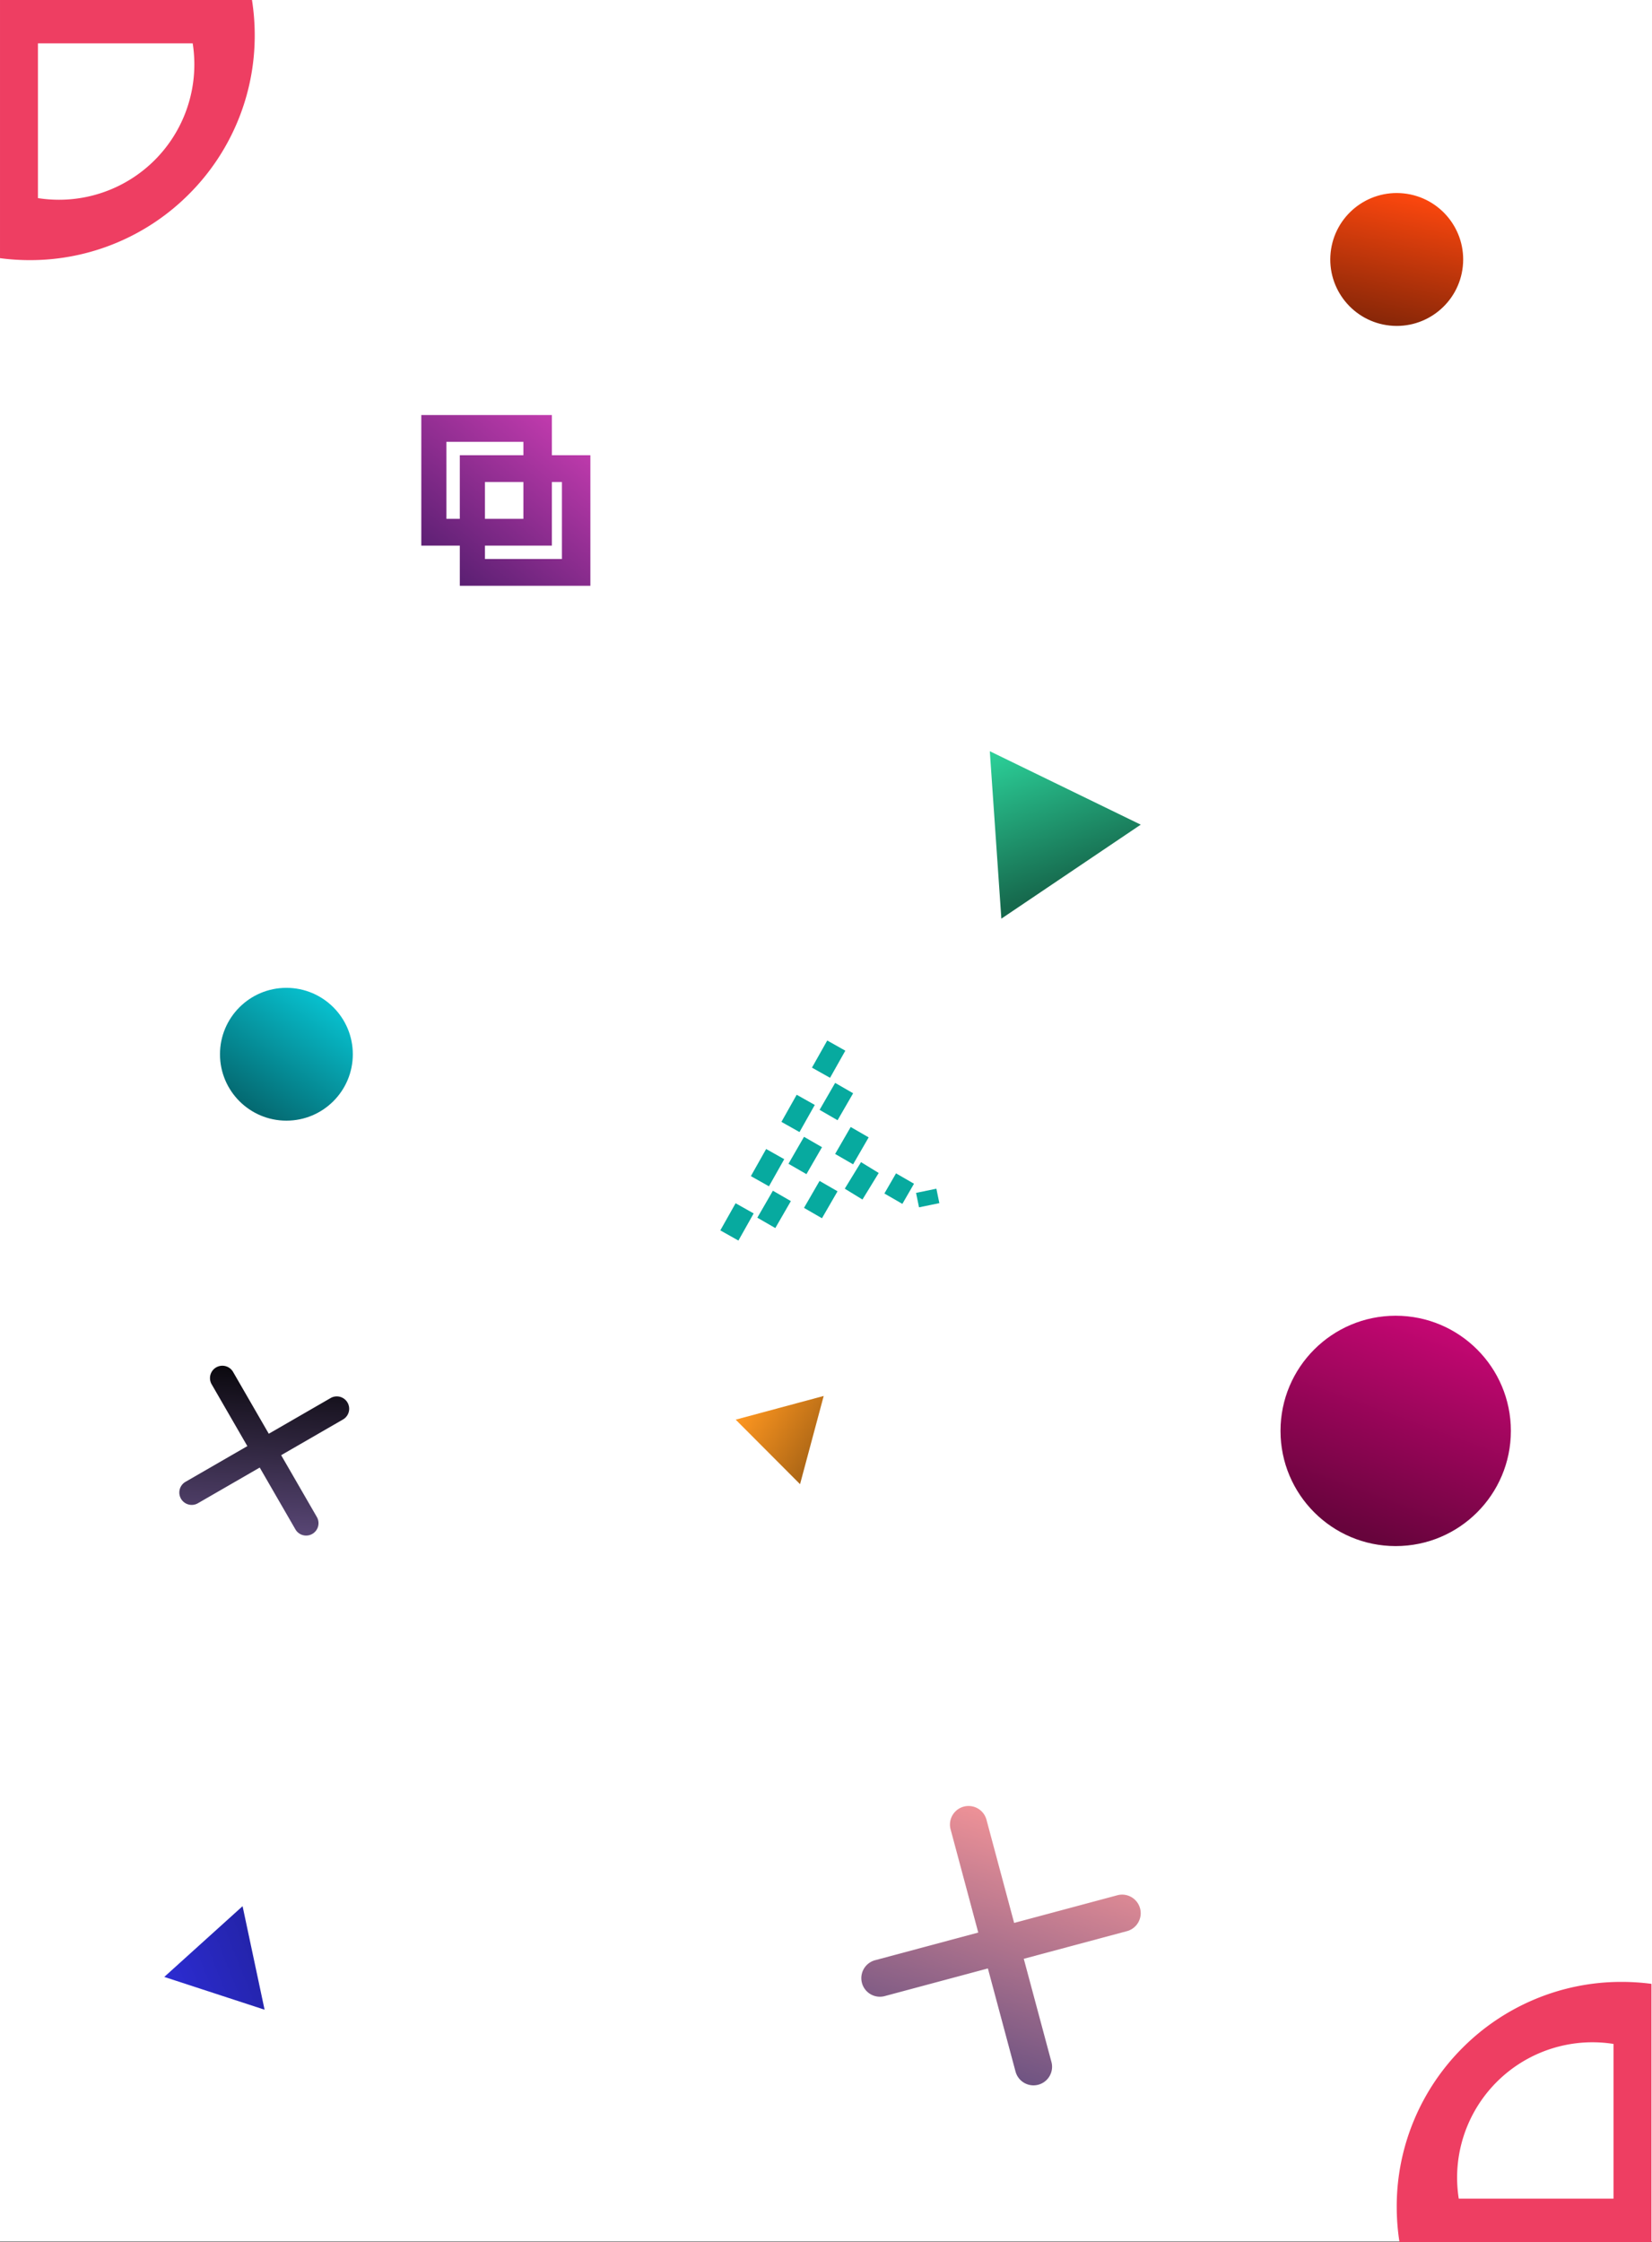 <svg xmlns="http://www.w3.org/2000/svg" xmlns:xlink="http://www.w3.org/1999/xlink" width="796.001" height="1080.347" viewBox="0 0 796.001 1080.347">
  <rect x="0" y="0" width="796.001" height="1080.347" fill="#808080" stroke="none"/>
  <defs>
    <linearGradient id="linear-gradient" x1="0.914" x2="0.032" y2="1" gradientUnits="objectBoundingBox">
      <stop offset="0" stop-color="#c93db2"/>
      <stop offset="1" stop-color="#4a1b69"/>
    </linearGradient>
    <linearGradient id="linear-gradient-2" x1="0.765" y1="0.075" x2="0.146" y2="0.977" gradientUnits="objectBoundingBox">
      <stop offset="0" stop-color="#07c0ce"/>
      <stop offset="1" stop-color="#046067"/>
    </linearGradient>
    <linearGradient id="linear-gradient-3" x1="0.866" x2="0.5" y2="1" gradientUnits="objectBoundingBox">
      <stop offset="0" stop-color="#ce0778"/>
      <stop offset="1" stop-color="#67043c"/>
    </linearGradient>
    <linearGradient id="linear-gradient-4" x1="0.5" x2="0.211" y2="0.995" gradientUnits="objectBoundingBox">
      <stop offset="0" stop-color="#2cd29a"/>
      <stop offset="1" stop-color="#16694d"/>
    </linearGradient>
    <linearGradient id="linear-gradient-5" x1="0.5" x2="1.027" y2="2.684" gradientUnits="objectBoundingBox">
      <stop offset="0" stop-color="#2c2cd2"/>
      <stop offset="1" stop-color="#161669"/>
    </linearGradient>
    <linearGradient id="linear-gradient-6" x1="0.834" y1="0.067" x2="0.247" y2="0.955" gradientUnits="objectBoundingBox">
      <stop offset="0"/>
      <stop offset="1" stop-color="#614d80"/>
    </linearGradient>
    <linearGradient id="linear-gradient-7" x1="0.834" y1="0.067" x2="0.247" y2="0.955" gradientUnits="objectBoundingBox">
      <stop offset="0" stop-color="#ff9a9a"/>
      <stop offset="1" stop-color="#614d80"/>
    </linearGradient>
    <linearGradient id="linear-gradient-8" x1="0.5" x2="0.39" y2="1.064" gradientUnits="objectBoundingBox">
      <stop offset="0" stop-color="#fc470e"/>
      <stop offset="1" stop-color="#7e2407"/>
    </linearGradient>
    <linearGradient id="linear-gradient-9" x1="0.5" x2="-0.042" y2="1.565" gradientUnits="objectBoundingBox">
      <stop offset="0" stop-color="#ff9720"/>
      <stop offset="1" stop-color="#804c10"/>
    </linearGradient>
  </defs>
  <g id="Group_3" data-name="Group 3" transform="translate(-383.999 0.001)">
    <rect id="Rectangle_17" data-name="Rectangle 17" width="796" height="1080" transform="translate(384)" fill="#fff"/>
    <path id="Union_6" data-name="Union 6" d="M-817.529,352.278h-62.918v-19.36H-899V270h62.918v19.36h18.553v62.918h0Zm-50.819-12.906h37.106V302.266h-4.84v30.653h-32.266Zm18.553-19.36V302.266h-18.553v17.746Zm-37.106,0h6.453V289.36h30.652v-6.453H-886.9Z" transform="translate(1486 -70)" fill="url(#linear-gradient)"/>
    <circle id="Ellipse_203" data-name="Ellipse 203" cx="32" cy="32" r="32" transform="translate(490 476)" fill="url(#linear-gradient-2)"/>
    <circle id="Ellipse_204" data-name="Ellipse 204" cx="55.5" cy="55.5" r="55.5" transform="translate(1001 634)" fill="url(#linear-gradient-3)"/>
    <path id="Polygon_2" data-name="Polygon 2" d="M40.5,0,81,70H0Z" transform="translate(827.352 384.631) rotate(-34)" fill="url(#linear-gradient-4)"/>
    <path id="Polygon_3" data-name="Polygon 3" d="M25.5,0,51,44H0Z" transform="translate(468.448 977.547) rotate(-102)" fill="url(#linear-gradient-5)"/>
    <path id="Union_7" data-name="Union 7" d="M40.363,86.69v-34.4H5.963a5.963,5.963,0,0,1,0-11.926h34.4V5.963a5.963,5.963,0,0,1,11.926,0v34.4h34.4a5.963,5.963,0,0,1,0,11.926h-34.4v34.4a5.963,5.963,0,0,1-11.926,0Z" transform="translate(448.043 682.056) rotate(-30)" fill="url(#linear-gradient-6)"/>
    <path id="Union_8" data-name="Union 8" d="M60.6,130.154V78.505H8.952a8.952,8.952,0,0,1,0-17.9H60.6V8.952a8.952,8.952,0,0,1,17.9,0V60.6h51.648a8.952,8.952,0,0,1,0,17.9H78.505v51.648a8.952,8.952,0,0,1-17.9,0Z" transform="matrix(0.966, -0.259, 0.259, 0.966, 781.129, 888.372)" fill="url(#linear-gradient-7)"/>
    <circle id="Ellipse_205" data-name="Ellipse 205" cx="32" cy="32" r="32" transform="matrix(0.995, 0.105, -0.105, 0.995, 1028.52, 89.83)" fill="url(#linear-gradient-8)"/>
    <path id="Subtraction_9" data-name="Subtraction 9" d="M-216.638,453.347A109.753,109.753,0,0,1-231,452.4V328h121.415a109.665,109.665,0,0,1,1.321,16.976,107.69,107.69,0,0,1-8.517,42.183,108.012,108.012,0,0,1-23.225,34.447,108.014,108.014,0,0,1-34.448,23.225A107.7,107.7,0,0,1-216.638,453.347Zm3.918-104.456h0v74.568a65.752,65.752,0,0,0,10.2.794A65.23,65.23,0,0,0-137.358,359.1a65.768,65.768,0,0,0-.794-10.207H-212.72Z" transform="translate(615 -328)" fill="#ee3e62"/>
    <g id="Group_2" data-name="Group 2" transform="translate(-304.474 1575.14) rotate(-60)">
      <line id="Line_1" data-name="Line 1" y1="1.18" x2="109.725" transform="translate(1368.5 409.5)" fill="none" stroke="#07aa9f" stroke-width="10" stroke-dasharray="15"/>
      <line id="Line_2" data-name="Line 2" x2="83.768" transform="translate(1382.658 423.068)" fill="none" stroke="#07aa9f" stroke-width="10" stroke-dasharray="15"/>
      <line id="Line_3" data-name="Line 3" x2="55.452" transform="translate(1397.996 440.176)" fill="none" stroke="#07aa9f" stroke-width="10" stroke-dasharray="15"/>
      <line id="Line_4" data-name="Line 4" x2="23.007" y2="0.59" transform="translate(1415.693 452.564)" fill="none" stroke="#07aa9f" stroke-width="10" stroke-dasharray="15"/>
      <line id="Line_5" data-name="Line 5" x2="11.208" transform="translate(1423.362 470.261)" fill="none" stroke="#07aa9f" stroke-width="10" stroke-dasharray="15"/>
      <line id="Line_6" data-name="Line 6" y1="4.719" x2="5.309" transform="translate(1429.261 482.06)" fill="none" stroke="#07aa9f" stroke-width="10" stroke-dasharray="15"/>
    </g>
    <path id="Polygon_4" data-name="Polygon 4" d="M22,0,44,38H0Z" transform="matrix(0.259, -0.966, 0.966, 0.259, 732.787, 705.322)" fill="url(#linear-gradient-9)"/>
    <path id="Subtraction_10" data-name="Subtraction 10" d="M14.362,125.347A109.753,109.753,0,0,1,0,124.405V0H121.416a109.665,109.665,0,0,1,1.321,16.976,107.69,107.69,0,0,1-8.517,42.183A108.012,108.012,0,0,1,90.994,93.606a108.014,108.014,0,0,1-34.448,23.225A107.7,107.7,0,0,1,14.362,125.347ZM18.28,20.891h0V95.459a65.753,65.753,0,0,0,10.2.794A65.231,65.231,0,0,0,93.643,31.1a65.768,65.768,0,0,0-.794-10.207H18.28Z" transform="translate(1179.736 1080.347) rotate(180)" fill="#ee3e62"/>
  </g>
</svg>
